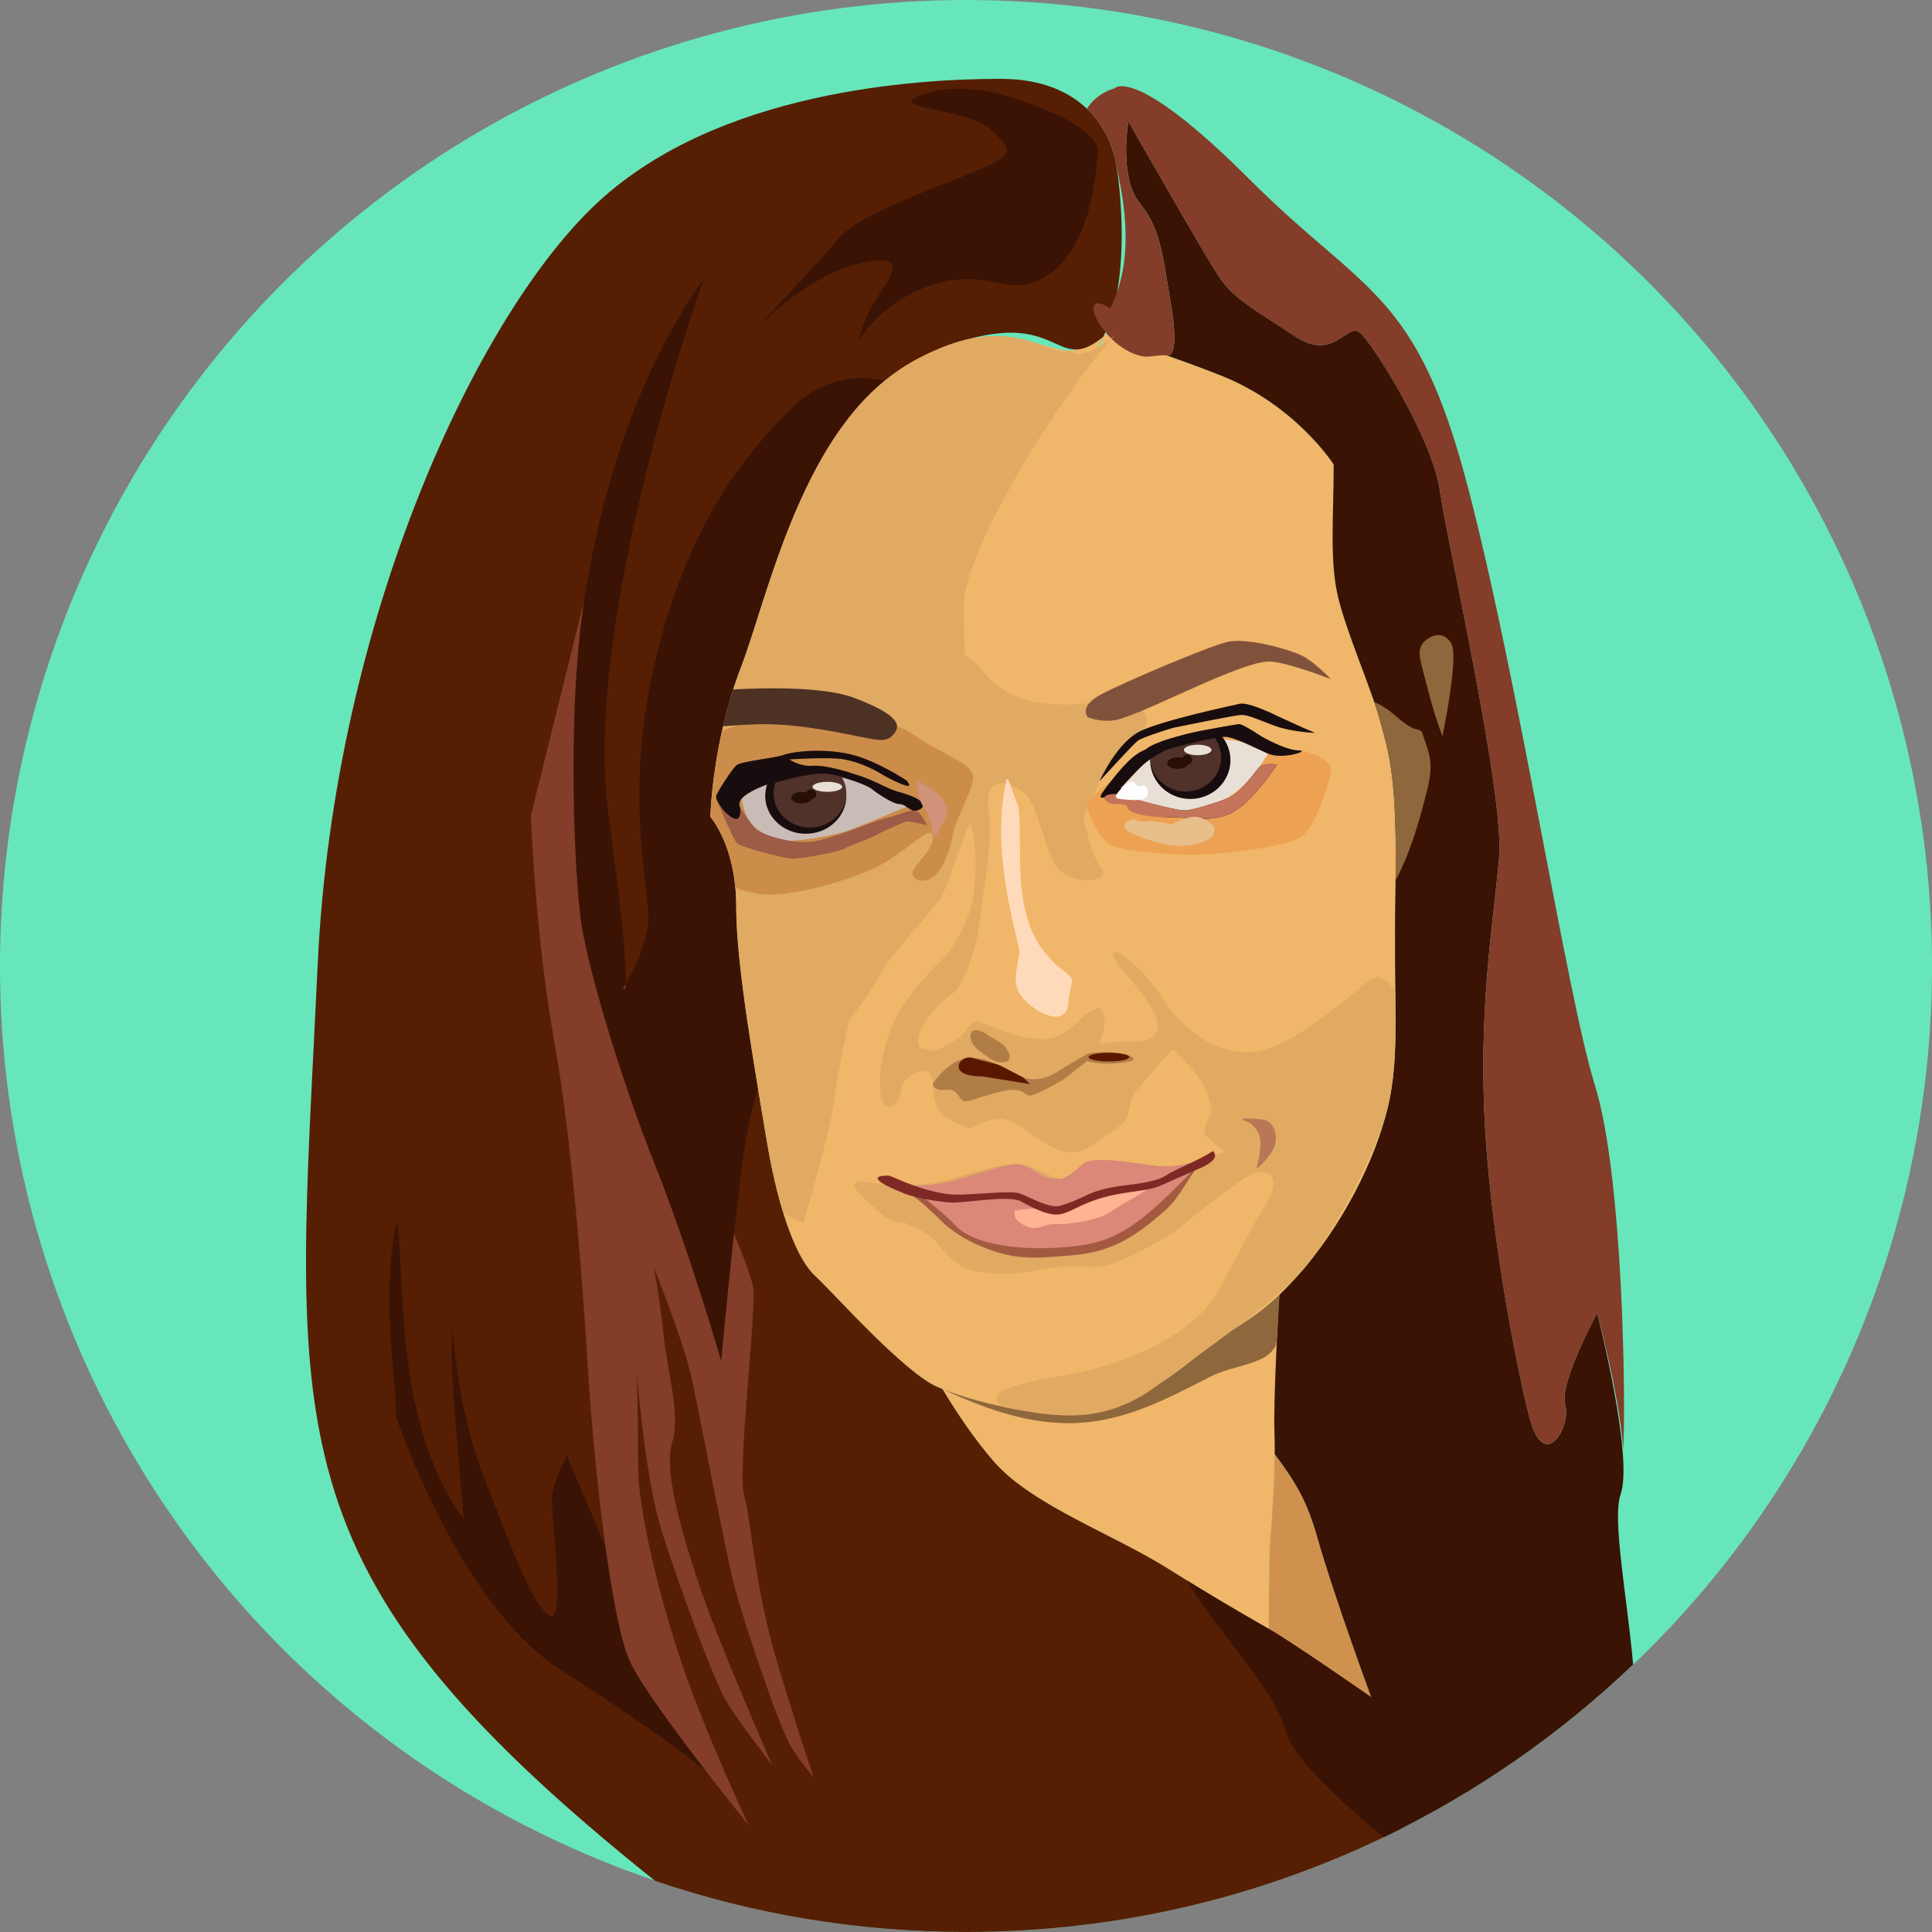<?xml version="1.0" encoding="UTF-8"?>
<!DOCTYPE svg PUBLIC "-//W3C//DTD SVG 1.1//EN" "http://www.w3.org/Graphics/SVG/1.1/DTD/svg11.dtd">
<!-- Creator: CorelDRAW 2021.5 -->
<svg xmlns="http://www.w3.org/2000/svg" xml:space="preserve" width="132.973mm" height="132.973mm" version="1.1" style="shape-rendering:geometricPrecision; text-rendering:geometricPrecision; image-rendering:optimizeQuality; fill-rule:evenodd; clip-rule:evenodd"
viewBox="0 0 657.71 657.71"
 xmlns:xlink="http://www.w3.org/1999/xlink"
 xmlns:xodm="http://www.corel.com/coreldraw/odm/2003">
 <rect x="0" y="0" width="657.71" height="657.71" fill="#808080" stroke="none"/>
 <defs>
  <style type="text/css">
   <![CDATA[
    .fil23 {fill:#FEFEFE}
    .fil10 {fill:#180D0E}
    .fil14 {fill:#270F07}
    .fil5 {fill:#3A1305}
    .fil9 {fill:#4D3224}
    .fil13 {fill:#50322A}
    .fil4 {fill:#561F03}
    .fil17 {fill:#5A1700}
    .fil0 {fill:#67E6BC}
    .fil29 {fill:#7E2924}
    .fil15 {fill:#81523B}
    .fil6 {fill:#833D29}
    .fil2 {fill:#8F673C}
    .fil20 {fill:#9C5C46}
    .fil21 {fill:#A45A41}
    .fil16 {fill:#B07D46}
    .fil18 {fill:#BA7758}
    .fil22 {fill:#C4745A}
    .fil19 {fill:#C9BCB7}
    .fil8 {fill:#CC8D4A}
    .fil3 {fill:#D0914F}
    .fil26 {fill:#D09278}
    .fil27 {fill:#DB8878}
    .fil7 {fill:#E0AA62}
    .fil24 {fill:#E8BE8A}
    .fil12 {fill:#E8DFD6}
    .fil11 {fill:#EDA253}
    .fil1 {fill:#F0B669}
    .fil28 {fill:#FEB392}
    .fil25 {fill:#FFDABA}
   ]]>
  </style>
 </defs>
 <g id="Plan_x0020_1">
  <circle class="fil0" cx="328.86" cy="328.86" r="328.86"/>
  <path class="fil1" d="M454.01 158.11c0,17.4 -1.45,32.63 1.45,44.95 2.9,12.33 11.6,31.9 14.5,42.78 2.9,10.88 5.8,18.85 5.08,56.56 -0.73,37.7 1.43,53.53 -1.86,71.07 -3.29,17.54 -14.25,40.57 -29.06,58.11 -14.8,17.54 -23.03,19.19 -31.25,25.77 -8.22,6.58 -22.48,19.19 -38.93,23.03 -16.45,3.84 -43.31,-3.29 -54.82,-8.22 -11.51,-4.93 -36.19,-32.9 -41.67,-37.83 -5.48,-4.93 -12.06,-19.74 -16.45,-46.05 -4.39,-26.32 -10.42,-59.76 -10.42,-80.04 0,-20.29 -8.77,-30.15 -8.77,-30.15 0,0 0.55,-25.22 10.42,-50.99 9.87,-25.77 23.98,-94.96 65.86,-107.63 41.88,-12.67 40.45,10.26 58,-6.69 -4.5,17.14 -2.51,-3.39 3.79,1.02 6.31,4.41 9.46,3.78 35.31,13.87 25.85,10.09 38.82,30.46 38.82,30.46z"/>
  <path class="fil1" d="M435.55 440.79c0,0 -2.16,34.58 -1.69,46.98 0.48,12.4 -0.95,30.99 -1.43,36.72 -0.48,5.72 -0.48,30.04 -0.48,30.04 0,0 -16.21,-9.06 -34.33,-20.5 -18.12,-11.44 -45.77,-21.46 -58.65,-35.76 -7.02,-7.8 -13.61,-17.86 -18.15,-25.4 12.28,4.87 37.44,11.18 53.13,7.52 16.45,-3.84 30.7,-16.45 38.93,-23.03 6.48,-5.19 12.97,-7.31 22.67,-16.57l0 0z"/>
  <path class="fil2" d="M435.55 440.79c-2.26,36.08 0.21,6.75 -1.16,17.12 -3.35,6.95 -14.11,6.43 -22.93,11.03 -30.13,15.72 -49.09,23.52 -90.64,3.92 12.28,4.87 37.44,11.18 53.13,7.52 16.45,-3.84 30.7,-16.45 38.93,-23.03 6.48,-5.19 12.97,-7.31 22.67,-16.57l0 0z"/>
  <path class="fil3" d="M433.95 495.03c7.21,9.69 10.92,15.67 14.63,28.79 5.41,19.11 18.21,53.96 18.21,53.96 0,0 -26.77,-18.64 -34.84,-23.26 0,0 0,-24.32 0.48,-30.04 0.39,-4.68 1.42,-17.98 1.52,-29.45z"/>
  <path class="fil4" d="M376.57 107.76c0.47,-0.9 0.95,-1.83 1.43,-2.8 0,0 -1.12,1.12 -1.43,2.8zm-0.99 6.9c9.37,-18.89 5.95,-50.28 4.28,-59.46 -1.67,-9.18 -10.01,-28.36 -39.2,-28.36 -29.19,0 -95.92,4.17 -136.8,41.71 -40.87,37.54 -90.19,141.74 -95.71,259.78 -7.42,158.86 -18.76,205.1 114.84,311.97 33.22,11.29 68.82,17.41 105.86,17.41 53.54,0 104.09,-12.81 148.77,-35.51 -1.92,-21.15 -10.83,-44.42 -10.83,-44.42 0,0 -26.77,-18.64 -34.84,-23.26 0,0 -16.21,-9.06 -34.33,-20.5 -18.12,-11.44 -45.77,-21.46 -58.65,-35.76 -7.02,-7.8 -13.61,-17.86 -18.15,-25.4 -0.6,-0.24 -1.16,-0.47 -1.7,-0.7 -11.51,-4.93 -36.19,-32.9 -41.67,-37.83 -5.48,-4.93 -12.06,-19.74 -16.45,-46.05 -4.39,-26.32 -10.42,-59.76 -10.42,-80.04 0,-20.29 -8.77,-30.15 -8.77,-30.15 0,0 0.55,-25.22 10.42,-50.99 9.87,-25.77 22.36,-89.98 65.86,-107.63 43.5,-17.65 40.06,9.42 57.48,-4.8zm57.45 401.87l-0 -0 -0 0.05 0 -0.05zm-72.99 -35.12c-0.52,-0.02 -1.04,-0.05 -1.57,-0.08 0.52,0.03 1.05,0.06 1.57,0.08zm-16.76 -2.12l-1.68 -0.34c0.56,0.12 1.12,0.23 1.68,0.34z"/>
  <path class="fil5" d="M239.68 94.64c-23.36,33.37 -35.04,72.58 -40.88,110.12 -5.84,37.54 -3.34,94.27 -0.83,110.12 2.5,15.85 13.35,52.55 25.03,81.75 11.68,29.2 22.52,66.74 22.52,66.74 0,0 4.88,-53.09 8.34,-75.08 0.75,-4.74 2.26,-10.94 4.15,-17.87 -3.71,-22.3 -7.42,-46.28 -7.42,-62.19 0,-20.29 -8.77,-30.15 -8.77,-30.15 0,0 0.55,-25.22 10.42,-50.99 8.45,-22.06 18.83,-72.31 48.94,-97.38 -9.03,-2.46 -21.2,-0.75 -30.63,8.31 -20.85,20.02 -38.37,45.88 -48.38,90.93 -10.01,45.05 -0,76.75 -1.67,86.76 -1.67,10.01 -8.34,20.86 -8.34,20.86 0,0 4.12,7.82 -5,-59.23 -9.13,-67.05 32.53,-182.69 32.53,-182.69zm-104.83 387.75c0,-12.07 -4.39,-36.21 -1.1,-59.26 3.29,-23.05 1.1,23.59 7.13,52.67 6.04,29.08 17.01,41.15 17.01,41.15 0,0 -3.29,-36.76 -3.84,-47.74 -0.55,-10.97 0,-17.01 0,-17.01 0,0 1.65,27.43 10.43,49.93 8.78,22.5 16.46,43.9 22.5,47.74 6.04,3.84 0,-36.21 1.1,-41.7 1.1,-5.49 4.94,-12.62 4.94,-12.62l13.15 31.16c2.42,17.44 5.39,33.13 8.66,39.67 4.01,8.03 15.86,24.03 25.65,36.72 0,0 -14.97,-12.61 -49.68,-34.7 -34.71,-22.09 -55.94,-86.01 -55.94,-86.01zm211.79 -448.45c0,0 -17.03,-6.94 -32.17,-1.89 -15.14,5.05 14.51,4.42 22.71,11.98 8.2,7.57 8.83,8.83 -8.83,15.77 -17.66,6.94 -37.22,14.51 -42.9,21.45 -5.68,6.94 -28.38,30.91 -28.38,30.91 0,0 17.03,-17.66 34.06,-22.08 17.03,-4.41 13.88,1.89 8.2,10.09 -5.68,8.2 -6.94,15.77 -6.94,15.77 0,0 8.2,-14.51 27.12,-19.56 18.92,-5.05 24.6,6.31 37.85,-3.15 13.25,-9.46 15.59,-31.19 16.4,-41 0.81,-9.81 -27.12,-18.29 -27.12,-18.29zm50.76 87.11c0.37,0.11 4.26,0.79 1.25,-17.26 -3.16,-18.93 -3.64,-25.77 -10.73,-34.71 -7.09,-8.94 -3.79,-27.77 -3.79,-27.77 0,0 25.88,45.44 30.92,53.01 5.05,7.57 12.62,11.36 25.88,20.2 13.25,8.84 17.67,-5.05 22.09,-1.26 4.42,3.79 24.61,35.97 27.14,53.64 2.52,17.67 22.09,103.5 20.2,124.96 -1.89,21.46 -6.56,47.78 -5.11,85.52 1.45,37.74 10.16,84.19 15.24,104.51 5.08,20.32 14.52,3.63 12.34,-3.63 -2.18,-7.26 10.89,-31.21 10.89,-31.21 0,0 12.51,48.76 7.98,61.69 -2.92,8.35 2.19,34.77 4.27,57.91 -24.9,23.78 -53.52,43.7 -84.9,58.78 -10.43,-8.47 -31.1,-26.3 -33.53,-36.43 -3.27,-13.62 -22.81,-32.91 -33.59,-51.04 15.4,9.51 28.01,16.56 28.01,16.56 8.07,4.62 34.84,23.26 34.84,23.26 0,0 -12.8,-34.85 -18.21,-53.96 -3.71,-13.12 -7.43,-19.1 -14.63,-28.79l0 -0c0.02,-2.55 -0,-5.01 -0.09,-7.26 -0.48,-12.4 1.69,-46.98 1.69,-46.98l-0 -0c2.61,-2.49 5.44,-5.48 8.58,-9.2 14.8,-17.54 25.77,-40.57 29.06,-58.11 3.29,-17.54 1.13,-33.37 1.86,-71.07 0.73,-37.7 -2.18,-45.68 -5.08,-56.56 -2.9,-10.88 -11.6,-30.45 -14.5,-42.78 -2.9,-12.33 -1.45,-27.55 -1.45,-44.95 0,0 -12.97,-20.37 -38.82,-30.46 -7.73,-3.02 -13.43,-5.07 -17.8,-6.6z"/>
  <path class="fil6" d="M180.72 277.66c0,0 1.45,40.62 7.98,76.9 6.53,36.27 10.16,89.95 11.61,113.89 1.45,23.94 7.26,83.43 14.51,97.94 7.25,14.51 40.1,55.04 40.1,55.04 0,0 -14.46,-30.51 -22.75,-54.98 -8.3,-24.47 -14.93,-53.09 -14.93,-67.2 0,-14.1 -0.42,-32.35 -0.42,-32.35 0,0 2.49,35.67 8.71,55.17 6.22,19.5 17.42,49.77 21.57,56.83 4.15,7.05 15.76,21.98 15.76,21.98 0,0 -19.08,-43.56 -25.3,-62.63 -6.22,-19.08 -11.61,-38.16 -8.71,-47.29 2.9,-9.13 -1.66,-24.06 -2.9,-36.09 -1.24,-12.03 -3.32,-23.23 -3.32,-23.23 0,0 9.96,24.47 12.86,37.75 2.9,13.27 11.2,57.66 14.52,70.52 3.32,12.86 15.35,48.12 19.08,54.34 3.73,6.22 7.92,10.74 7.92,10.74 0,0 -3.73,-10.37 -12.03,-37.75 -8.3,-27.38 -9.13,-49.37 -11.62,-58.08 -2.49,-8.71 4.16,-61.97 3.06,-70.75 -0.33,-2.65 -2.93,-9.64 -6.53,-18.41 -2.36,21.49 -4.37,43.38 -4.37,43.38 0,0 -10.84,-37.54 -22.52,-66.74 -11.68,-29.2 -22.52,-65.9 -25.03,-81.75 -1.08,-6.81 -2.15,-21.19 -2.57,-38.34l-0 -0.14 0 -0.05c-0.54,-22.71 0.08,-50.24 3.4,-71.58l-18.09 72.9zm32.34 57.35l-0.03 -0.08c-0.2,2.91 -0.87,1.63 -0.87,1.63 0,0 0.35,-0.57 0.9,-1.56z"/>
  <path class="fil6" d="M378 104.95c9.37,-18.89 3.53,-40.58 1.87,-49.75 -0.86,-4.73 -3.49,-12.11 -9.83,-18.16 3.27,-5.45 9.34,-6.95 9.34,-6.95 0,0 6.68,-8.35 45.91,30.89 39.23,39.23 56.76,37.56 74.29,104.35 17.53,66.78 33.78,173.43 43.38,204.15 9.6,30.72 10.54,107.97 9.64,123.62l0 0.01c-1.51,-19.4 -8.89,-46.04 -8.89,-46.04 0,0 -13.06,23.95 -10.89,31.21 2.18,7.26 -7.26,23.95 -12.34,3.63 -5.08,-20.32 -13.79,-66.77 -15.24,-104.51 -1.45,-37.74 3.22,-64.07 5.11,-85.52 1.89,-21.46 -17.67,-107.29 -20.2,-124.96 -2.52,-17.67 -22.72,-49.86 -27.14,-53.64 -4.42,-3.79 -8.84,10.1 -22.09,1.26 -13.25,-8.84 -20.83,-12.62 -25.88,-20.2 -5.05,-7.57 -30.92,-53.01 -30.92,-53.01 0,0 -3.3,18.83 3.79,27.77 7.09,8.94 7.57,15.78 10.73,34.71 3.01,18.05 -0.88,17.36 -1.25,17.26 -1.52,-0.53 -6.88,0.69 -8.11,0.28 -13.76,-2.25 -23.91,-24.32 -11.29,-16.38z"/>
  <path class="fil7" d="M379.89 113.78c-13.54,13.47 -52.25,72.07 -51.78,92.85 0.47,20.78 -0.86,14.81 3.57,18.61 4.42,3.79 9.1,17.26 39.13,14.14 30.04,-3.12 16.46,12.84 16.46,12.84l-12.98 13.73 -5.46 12.11c0,0 2.49,13.3 6.23,17.87 3.74,4.57 -12.4,6.41 -16.59,-2.82 -4.19,-9.23 -5.44,-19.62 -10.01,-23.36 -4.57,-3.74 -13.56,-6.21 -11.91,5.33 1.65,11.54 -2.12,29.58 -2.98,37.88 -0.87,8.29 -5.01,22.37 -9.71,25.63 -4.7,3.25 -10.48,9.76 -11.2,14.82 -0.72,5.06 3.11,3.26 4.53,4.21 1.43,0.95 9.98,-4.04 12.6,-7.84 2.61,-3.8 3.8,-1.66 9.51,0.48 5.7,2.14 13.31,4.52 19.01,3.09 5.7,-1.43 8.55,-6.18 12.6,-8.79 4.04,-2.61 4.28,-1.19 4.99,1.9 0.71,3.09 -1.66,8.79 -1.66,8.79 0,0 5.23,-0.71 12.36,-0.71 7.13,0 8.79,-4.28 6.65,-9.27 -2.14,-4.99 -12.6,-16.64 -12.6,-16.64 0,0 -5.46,-9.03 3.57,-1.9 9.03,7.13 12.83,16.16 15.92,19.01 3.09,2.85 11.84,13.42 26.14,12.32 14.29,-1.1 32.73,-19.23 40.68,-24.74 2.41,-1.67 5.24,0.32 8.04,4.03l0.01 0.64 0 0.06 0.01 0.7 0 0.36 0 0.33 0.01 0.68 0 0.1 0.01 0.58 0 0.51 0.01 0.82 0 0.25 0 0.41 0.01 1.3 0 0.39 0 0.25 0 0.63 0 0.15 0 0.48 0 0.53 0 0.09 0 0.62 0 0.61 -0 0.61 0 0.05 -0 0.55 -0 0.42 -0 0.18 -0 0.59 -0 0.19 -0.01 0.4 -0 0.55 -0 0.04 -0.01 0.58 -0 0.32 -0 0.25 -0.01 0.57 -0 0.1 -0.01 0.47 -0.01 0.45 -0 0.12 -0.01 0.56 -0.01 0.23 -0.01 0.33 -0.02 0.55 0 0.01 -0.02 0.53 -0.01 0.35 -0.01 0.19 -0.02 0.54 -0 0.14 -0.02 0.4 -0.02 0.47 -0 0.06 -0.03 0.53 -0.01 0.26 -0.02 0.27 -0.03 0.53 -0 0.06 -0.03 0.46 -0.02 0.38 -0.01 0.14 -0.04 0.52 -0.01 0.18 -0.03 0.34 -0.04 0.5 -0 0.01 -0.04 0.52 -0.03 0.3 -0.02 0.21 -0.05 0.51 -0.01 0.1 -0.06 0.66 -0.02 0.17 -0.01 0.09 -0.05 0.51 -0.02 0.22 -0.03 0.29 -0.06 0.51 -0 0.03 -0.06 0.48 -0.04 0.34 -0.02 0.16 -0.07 0.51 -0.02 0.15 -0.05 0.36 -0.06 0.46 -0.01 0.05 -0.07 0.5 -0.04 0.27 -0.04 0.24 -0.08 0.51 -0.01 0.07 -0.07 0.43 -0.06 0.39 -0.02 0.12 -0.09 0.51 -0.03 0.19 -0.06 0.31 -0.09 0.51c-3.29,17.54 -20.09,47.49 -29.06,58.11 -10.1,11.97 -35.68,29.04 -49.45,39.51 -18.2,13.83 -34.06,11.75 -53.07,7.85 0,0 -12.17,-5.46 17.95,-10.24 30.12,-4.78 45.42,-17.21 50.68,-22.95 5.26,-5.74 14.82,-26.78 19.6,-33.95 4.78,-7.17 3.99,-10.27 2.8,-11.7 -1.19,-1.43 -4.28,-2.38 -10.46,1.9 -6.18,4.28 -18.07,13.79 -20.92,16.17 -2.85,2.38 -17.35,10.46 -23.54,12.36 -6.18,1.9 -12.36,-0.71 -23.3,1.66 -10.94,2.38 -18.31,1.43 -23.78,0.24 -5.47,-1.19 -10.7,-8.08 -12.6,-10.46 -1.9,-2.38 -9.98,-5.7 -9.98,-5.7 0,0 -4.49,0.11 -7.77,-2.9 -3.28,-3.01 -16.13,-12.58 -4.92,-10.94 11.21,1.64 19.96,1.37 30.35,-1.64 10.39,-3.01 18.87,-5.74 23.24,-4.1 4.37,1.64 9.84,3.83 12.3,5.19 2.46,1.37 6.56,-2.19 9.02,-4.1 2.46,-1.92 9.84,-1.91 17.5,-1.09 7.66,0.82 15.31,0 19.41,-1.37 4.1,-1.37 9.84,-3.01 9.84,-3.01 0,0 -3.28,-3.01 -6.01,-5.2 -2.73,-2.19 1.45,-8.12 1.45,-8.12 0,0 -0.42,-6.24 -3.74,-11.23 -3.33,-4.99 -9.56,-10.81 -9.56,-10.81 0,0 -3.33,3.74 -5.82,6.65 -2.49,2.91 -4.72,5.75 -6.63,7.66 -1.91,1.91 -2.19,7.38 -3.55,9.84 -1.37,2.46 -7.38,6.02 -10.66,8.2 -3.28,2.19 -7.38,4.65 -13.94,1.37 -6.56,-3.28 -12.58,-9.3 -17.23,-9.84 -4.65,-0.55 -10.94,3.28 -10.94,3.28 0,0 -7.11,-1.91 -10.12,-5.2 -3.01,-3.28 -2.73,-11.21 -2.73,-11.21 0,0 -0.55,-3.28 -3.28,-3.28 -2.73,0 -7.13,3.17 -7.38,5.74 -0.73,7.51 -7.39,10.21 -7.31,-1.15 0.07,-9.15 2.49,-18.71 8.32,-27.45 5.82,-8.73 14.14,-16.22 14.14,-16.22 0,0 8.41,-10.28 9.67,-22.54 1.26,-12.26 -0.63,-20.13 -1.26,-22.33 -0.63,-2.2 -7.23,20.13 -10.06,24.84 -2.83,4.72 -16.98,19.18 -20.76,26.42 -3.77,7.23 -10.38,15.1 -10.38,15.1 0,0 -4.26,18.24 -5.36,28.14 -1.1,9.9 -10.45,41.25 -10.45,41.25 0,0 -3.08,-0.84 -6.9,-3.67 -2.02,-6.62 -3.92,-14.69 -5.52,-24.29 -4.39,-26.32 -10.42,-59.76 -10.42,-80.04 0,-20.29 -8.77,-30.15 -8.77,-30.15 0,0 0.55,-25.22 10.42,-50.99 9.87,-25.77 20.96,-81.38 56.19,-102.66 35.23,-21.28 48.68,-1.73 55.8,-5.14 4.51,4.46 15.67,-5.5 15.67,-5.5z"/>
  <path class="fil8" d="M311.48 250.4c8.5,5.98 17.94,8.81 19.51,12.9 1.57,4.09 -5.32,13.92 -6.61,20.77 -4.01,21.25 -15.42,16.18 -13.53,12.27 1.38,-2.86 7.55,-7.87 6.61,-11.96 -0.94,-4.09 -10.7,7.87 -22.97,12.59 -12.27,4.72 -22.34,6.92 -30.52,7.55 -4.17,0.32 -9.24,-0.75 -13.63,-2.21 -1.45,-16.3 -8.51,-24.25 -8.51,-24.25 0,0 0.27,-12.56 3.9,-29.01 5.4,-2.98 14.67,-5.16 30.04,-5.95 24.49,-1.27 35.72,7.3 35.72,7.3z"/>
  <path class="fil9" d="M249.56 234.73c0,0 28.48,-2.04 41.31,2.87 12.83,4.91 16.38,8.46 13.65,12.01 -2.73,3.55 -5.19,2.46 -16.38,0.27 -11.19,-2.18 -21.36,-3.71 -31.66,-3.28 -4.55,0.19 -7.96,0.43 -10.35,0.63 0.93,-4 2.06,-8.21 3.43,-12.51z"/>
  <path class="fil2" d="M475.09 299.71c5.26,-9.71 8.71,-22.25 10.9,-31.35 2.2,-9.09 0.31,-12.23 -1.25,-17.25 -1.57,-5.02 -1.04,0.17 -9.41,-7.21 -2.77,-2.44 -5.32,-4.02 -7.5,-4.89 0.86,2.51 1.6,4.82 2.13,6.83 2.83,10.61 5.66,18.47 5.12,53.86l0 0z"/>
  <path class="fil2" d="M491.06 250.63c0,0 -2.68,-6.8 -4.95,-15.88 -2.27,-9.07 -4.12,-12.99 -1.65,-15.88 2.47,-2.89 7.22,-4.33 9.69,0.41 2.47,4.74 -3.09,31.34 -3.09,31.34z"/>
  <path class="fil10" d="M374.3 265.94c0,0 5.94,-13.3 14.01,-17.09 8.07,-3.8 30.62,-8.55 33.71,-9.26 3.09,-0.71 12.58,4.04 12.58,4.04l8.31 3.8 4.79 2.07c0,0 -7.74,-0.27 -13.44,-2.31 -5.7,-2.04 -9.37,-3.94 -11.81,-3.8 -2.44,0.14 -22.95,4.35 -22.95,4.35 0,0 -10.46,3.12 -12.22,4.48 -1.77,1.36 -12.98,13.73 -12.98,13.73z"/>
  <path class="fil11" d="M370.17 272.65c-1.08,1.8 3.41,12.39 7.36,14.73 3.95,2.33 16.52,3.23 25.86,3.59 9.34,0.36 32.15,-2.34 38.43,-5.39 6.29,-3.05 10.24,-18.68 11.31,-22.63 1.08,-3.95 -6.77,-6.92 -10,-7.35l-0 0c0.81,0.58 -7.05,2.86 -11.46,0.96 -3.73,-1.61 -8.2,-3.97 -11.64,-5.08l-0 0c-1.57,-0.31 -8.65,0.53 -15.68,1.72 -3.54,0.87 -6.68,1.76 -7.7,2.28 -2.24,1.12 -9.17,3.27 -10.3,3.62 -5.36,4.44 -16.18,13.56 -16.18,13.56zm72.08 -17.18c-0.83,-0.13 -1.98,-0.32 -3.33,-0.55 1.17,0.33 2.32,0.55 3.33,0.55z"/>
  <path class="fil12" d="M381.58 268.23c0,0 8.87,-8.81 11.22,-12.28 2.35,-3.46 15.09,-3.82 21.16,-4.14 6.07,-0.33 9.37,0.89 11.95,2.1 2.58,1.21 5.77,2.66 5.77,2.66 0,0 -1.45,2.45 -3.49,5.2 -0.45,0.54 -1.01,1.29 -1.68,2.14l-0 0 -0.01 0.01c-2.73,3.27 -6.48,7.14 -12.07,9.13l-0.96 0.32 -0.01 0c-3,0.91 -6.49,1.88 -9.78,2.52 -0.29,0.02 -0.56,0.02 -0.81,0.01 -2.4,-0.14 -11.36,-2.28 -16.04,-3.72 -2.86,-1.99 -5.21,-3.92 -5.24,-3.94l-0 -0z"/>
  <path class="fil10" d="M415.78 250.46c1.94,2.27 3.1,5.18 3.1,8.36 0,7.27 -6.12,13.17 -13.66,13.17 -7.54,0 -13.66,-5.9 -13.66,-13.17 0,-0.57 0.04,-1.13 0.11,-1.67 1.87,-0.65 3.62,-1.31 4.6,-1.8 2.24,-1.12 13.12,-3.81 19.51,-4.88z"/>
  <path class="fil13" d="M412.96 250.46c1.71,2.01 2.74,4.58 2.74,7.38 0,6.42 -5.4,11.63 -12.07,11.63 -6.67,0 -12.07,-5.21 -12.07,-11.63 0,-0.5 0.03,-0.99 0.1,-1.48 1.65,-0.58 3.2,-1.16 4.06,-1.59 1.98,-0.99 11.59,-3.36 17.24,-4.31z"/>
  <path class="fil14" d="M404.13 256.96c0.97,0 1.75,0.74 1.75,1.65 0,0.84 -0.66,1.53 -1.51,1.64 -0.38,0.86 -1.79,1.5 -3.48,1.5 -1.98,0 -3.58,-0.88 -3.58,-1.96 0,-1.08 1.6,-1.96 3.58,-1.96 0.57,0 1.11,0.07 1.59,0.2 0.25,-0.63 0.89,-1.08 1.65,-1.08z"/>
  <ellipse class="fil12" cx="407.74" cy="255.31" rx="4.7" ry="1.79"/>
  <path class="fil15" d="M370.4 244.2c0,0 -3.61,-3.61 4.69,-7.94 8.3,-4.33 35.77,-16 42.59,-17.69 6.83,-1.69 21.3,2.53 25.63,4.69 4.33,2.17 9.75,7.94 9.75,7.94 0,0 -16.17,-6.35 -21.58,-5.99 -10.14,0.67 -38.24,15.82 -49.9,19.47 -5.77,1.8 -11.18,-0.48 -11.18,-0.48z"/>
  <path class="fil16" d="M370.04 358.85c4.26,-1.42 12.79,-0.41 14.62,0.61 1.83,1.01 2.44,1.83 -3.46,2.37 -5.76,0.9 -11.16,-0.54 -11.16,-0.54 0,0 -4.14,3.06 -6.48,5.04 -2.34,1.98 -11.34,6.66 -12.96,6.66 -1.62,0 -2.16,-2.7 -7.74,-1.8 -5.58,0.9 -12.06,3.6 -14.22,3.78 -2.16,0.18 -2.02,-4.44 -6.48,-3.96 -4.46,0.48 -4.63,-1.97 -4.63,-1.97 0,0 4.81,-7.93 11.82,-8.83 7.02,-0.9 15.12,4.86 17.82,6.12 2.7,1.26 7.2,1.98 12.42,-1.26 5.22,-3.24 10.44,-6.22 10.44,-6.22z"/>
  <path class="fil17" d="M334.53 366.45c-4.38,0 -7.85,-0.89 -8.16,-3.08 -0.32,-2.19 2.6,-4.02 4.85,-3.19 2.25,0.83 7.92,1.88 9.39,2.62 1.47,0.74 7.66,3.97 7.66,3.97l2.35 2.29 -16.09 -2.6z"/>
  <ellipse class="fil17" cx="377.52" cy="359.88" rx="6.93" ry="1.48"/>
  <path class="fil18" d="M423.73 381.53c2.34,0.5 5.41,3.55 5.35,7.64 -0.06,3.84 -0.79,6.48 -1.22,7.92 -0.16,0.54 0.13,0.62 0.62,0.21 1.82,-1.5 4.9,-4.93 5.61,-7.78 0.98,-3.94 -0.89,-7.61 -3.49,-8.24 -1.56,-0.38 -4.36,-0.47 -6.34,-0.53 -1.06,-0.03 -1.74,0.51 -0.53,0.77z"/>
  <path class="fil19" d="M308.58 274.61c0,0 -11.79,5.04 -18.27,7.56 -6.47,2.52 -16.4,3.77 -21.36,4.08 -4.96,0.31 -11.54,-3.41 -13.71,-6.55 -2.17,-3.14 -2.72,-7.85 -2.72,-7.85 0,0 3.46,-3.57 10.2,-5.3 6.74,-1.73 14.26,-5.51 19.92,-3.49 5.66,2.02 17.07,5.17 19.11,6.74 2.04,1.57 6.83,4.82 6.83,4.82z"/>
  <path class="fil20" d="M308.64 265.72c0,0 -10.34,-6.89 -19.11,-8.93 -8.77,-2.04 -18.95,-1.1 -22.56,0.16 -3.6,1.25 -14.72,2.19 -16.29,3.6 -1.57,1.41 -6.73,9.4 -6.89,10.49 -0.16,1.1 5.8,14.57 7.05,15.98 1.25,1.41 16.13,5.17 18.64,5.33 2.51,0.16 16.45,-2.35 18.01,-3.45 1.57,-1.1 8.61,-3.29 10.96,-4.7 2.35,-1.41 9.4,-4.39 10.34,-4.54 0.94,-0.16 6.74,1.25 6.74,1.25 0,0 -1.57,-3.6 -3.29,-4.7 -1.72,-1.1 -6.11,1.25 -10.81,2.35 -4.7,1.1 -18.17,7.21 -25.38,7.99 -7.2,0.78 -16.92,-2.66 -18.64,-4.23 -1.72,-1.57 -5.48,-7.52 -5.48,-7.52 0,0 -1.1,-1.72 1.41,-3.76 2.51,-2.04 7.05,-3.91 11.12,-5.01 4.07,-1.1 10.34,-2.51 14.88,-2.66 4.54,-0.16 15.51,3.6 17.39,5.17 1.88,1.57 7.36,5.17 9.4,5.17 2.04,0 3.32,1.95 4.72,2.23 1.39,0.28 4.37,-0.82 2.96,-2.7 -1.41,-1.88 -5.64,-2.98 -8.77,-3.92 -3.13,-0.94 -7.05,-3.45 -12.22,-5.17 -5.17,-1.72 -11.9,-3.76 -16.29,-3.45 -4.39,0.31 -7.83,-2.19 -7.83,-2.19 0,0 10.02,-0.63 15.98,-0.31 5.95,0.31 12.37,3.44 15.19,5.17 2.82,1.72 6.42,3.45 8.61,4.07 2.19,0.63 0.16,-1.72 0.16,-1.72z"/>
  <path class="fil10" d="M308.64 265.72c0,0 -10.34,-6.89 -19.11,-8.93 -8.77,-2.04 -18.95,-1.1 -22.56,0.16 -3.6,1.25 -14.72,2.19 -16.29,3.6 -1.57,1.41 -6.73,9.4 -6.89,10.49 -0.4,2.76 9.29,13.42 8.14,3.76 0,0 -1.1,-1.72 1.41,-3.76 2.51,-2.04 7.05,-3.91 11.12,-5.01 4.07,-1.1 10.34,-2.51 14.88,-2.66 4.54,-0.16 15.51,3.6 17.39,5.17 1.88,1.57 7.36,5.17 9.4,5.17 2.04,0 3.32,1.95 4.72,2.23 1.39,0.28 4.37,-0.82 2.96,-2.7 -1.41,-1.88 -5.64,-2.98 -8.77,-3.92 -3.13,-0.94 -7.05,-3.45 -12.22,-5.17 -5.17,-1.72 -11.9,-3.76 -16.29,-3.45 -4.39,0.31 -7.83,-2.19 -7.83,-2.19 0,0 10.02,-0.63 15.98,-0.31 5.95,0.31 12.37,3.44 15.19,5.17 2.82,1.72 6.42,3.45 8.61,4.07 2.19,0.63 0.16,-1.72 0.16,-1.72z"/>
  <path class="fil10" d="M286.33 264.58c1.13,1.88 1.78,4.04 1.78,6.35 0,7.13 -6.18,12.91 -13.8,12.91 -7.62,0 -13.8,-5.78 -13.8,-12.91 0,-1.44 0.25,-2.82 0.71,-4.11 0.77,-0.25 1.54,-0.48 2.3,-0.69 4.24,-1.14 10.75,-2.61 15.48,-2.77 1.78,-0.06 4.51,0.46 7.33,1.21z"/>
  <path class="fil13" d="M286.51 264.45c1.02,1.68 1.6,3.62 1.6,5.69 0,6.39 -5.54,11.57 -12.37,11.57 -6.83,0 -12.37,-5.18 -12.37,-11.57 0,-1.29 0.22,-2.53 0.64,-3.69 0.69,-0.23 1.38,-0.43 2.06,-0.61 3.8,-1.02 9.64,-2.34 13.87,-2.48 1.6,-0.05 4.05,0.41 6.57,1.09z"/>
  <ellipse class="fil12" cx="281.66" cy="267.86" rx="5.06" ry="1.7"/>
  <path class="fil14" d="M276.13 268.73c0.97,0 1.75,0.74 1.75,1.65 0,0.84 -0.66,1.53 -1.51,1.64 -0.37,0.86 -1.79,1.5 -3.48,1.5 -1.98,0 -3.58,-0.88 -3.58,-1.96 0,-1.08 1.6,-1.96 3.58,-1.96 0.57,0 1.11,0.07 1.59,0.2 0.25,-0.63 0.89,-1.08 1.65,-1.08z"/>
  <path class="fil21" d="M408.22 396.26c-3.58,4.77 -6.94,11.75 -11.57,15.8 -10.91,9.55 -18.74,14.46 -33.13,15.4 -4.8,0.31 -11.03,1.18 -17.43,0.3 -7.58,-1.04 -18.79,-5.25 -25.86,-12.32 -3.1,-3.1 -7.01,-6.74 -10.35,-8.89 -3.34,-2.15 -4.67,0.21 1.53,-0.03 6.2,-0.24 29.16,-10.16 36.47,-5.75 7.31,4.41 13.47,2.35 15.85,1.22 2.38,-1.13 5.72,-4.29 12.64,-4.29 6.91,0 18.86,1.11 21.19,0.93 2.34,-0.18 10.65,-2.36 10.65,-2.36z"/>
  <path class="fil16" d="M335.92 352.04c0.75,0.82 5.12,2.73 6.42,4.51 1.3,1.78 2.55,4.71 -0.55,5.05 -3.1,0.34 -4.78,-1.36 -7.65,-3.28 -2.87,-1.91 -4.57,-4.92 -3.41,-6.9 1.16,-1.98 5.19,0.61 5.19,0.61z"/>
  <path class="fil10" d="M434.82 260.26c-0.9,1.26 -9.16,13.83 -16.34,16.88 -7.18,3.05 -14.73,0.9 -19.75,1.08 -5.03,0.18 -12.39,-1.8 -13.83,-3.77 -1.44,-1.97 -2.33,-2.69 -6.11,-3.05 -3.77,-0.36 -6.72,2.31 -0.54,-5.54 6.17,-7.85 9.06,-9.63 11.73,-10.72 2.26,-1.76 3.99,-2.12 5.17,-2.66 1.18,-0.54 8.28,-2.71 14.12,-3.8 5.84,-1.09 11.13,-2.04 12.49,-2.17 1.36,-0.14 7.33,4.08 8.96,4.89 1.63,0.81 7.6,4.07 11.54,4.07 3.94,0 -5.57,3.26 -10.59,1.09 -5.02,-2.17 -11.41,-5.7 -14.8,-5.7 -3.4,0 -18.45,3.72 -20.23,4.62 -7.43,3.72 -9.42,6.78 -15.07,12.76 0,0 0.62,1.91 2.6,2.99 1.98,1.08 15.62,4.49 18.68,4.67 3.05,0.18 9.34,-2.16 14.37,-3.77 5.03,-1.62 9.88,-9.34 11.49,-10.95 1.62,-1.62 6.11,-0.9 6.11,-0.9z"/>
  <path class="fil22" d="M434.82 260.26c-0.9,1.26 -9.16,13.83 -16.34,16.88 -7.18,3.05 -14.73,0.9 -19.75,1.08 -5.03,0.18 -13.9,-0.64 -14.85,-3.22 -0.95,-2.57 -5.69,0.27 -7.77,-2.9 -1.17,-1.78 4.29,-2.52 8.07,-0.89 2.07,0.89 15.62,4.49 18.68,4.67 3.05,0.18 9.34,-2.16 14.37,-3.77 5.03,-1.62 9.88,-9.34 11.49,-10.95 1.62,-1.62 6.11,-0.9 6.11,-0.9z"/>
  <path class="fil23" d="M386.33 266.54c-0.71,-0.87 -1.26,-0.87 -3.16,0.63 -1.89,1.5 -3.31,3.32 -3.31,4.03 0,0.71 1.18,0.87 4.89,1.11 3.71,0.24 5.84,-0.24 6,-2.21 0.16,-1.97 -1.03,-3.32 -2.21,-2.61 -1.18,0.71 -2.21,-0.95 -2.21,-0.95z"/>
  <path class="fil24" d="M398.92 280.71c-7.57,-2.1 -10.09,-0.42 -11.98,-1.47 -1.89,-1.05 -5.05,1.05 -3.99,2.73 1.05,1.68 9.04,4.62 14.71,5.68 5.67,1.05 12.61,-0.42 14.92,-2.94 2.31,-2.52 0,-4.83 -3.78,-6.31 -3.78,-1.47 -9.88,2.31 -9.88,2.31z"/>
  <path class="fil25" d="M346.66 274.49c-3.87,-9.67 -3.55,-12.57 -4.84,-4.84 -4.09,24.54 5.52,51.56 5.16,54.8 -0.64,5.8 -3.22,10.96 1.93,16.12 5.16,5.16 14.18,9.03 14.83,0.64 0.65,-8.38 3.41,-6.76 -2.53,-11.42 -18.54,-14.57 -12.46,-39.92 -14.55,-55.3z"/>
  <path class="fil26" d="M312.16 265.82c0,0 5.83,2.67 8.25,5.58 2.43,2.91 2.43,5.1 1.21,7.77 -1.21,2.67 -3.64,6.31 -3.64,6.31 0,0 -0.97,-7.04 -3.4,-10.43 -2.43,-3.4 -2.43,-9.22 -2.43,-9.22z"/>
  <path class="fil27" d="M309.25 403.4c0,0 6.51,1.13 17.12,-1.95 10.61,-3.07 18.28,-5.98 21.38,-4.95 5.56,1.85 6.77,4.78 12.47,4.82 2.14,0.02 3.7,-0.84 8.39,-5.05 3.58,-3.21 18.87,0.02 26.07,0.72 7.2,0.7 15.29,-2.58 15.29,-2.58 -24.2,25.47 -30.96,29.29 -50.49,30.36 -14.93,0.81 -28.95,-1.67 -34.29,-7.67 -4.46,-5.01 -16.77,-13.82 -15.94,-13.7z"/>
  <path class="fil28" d="M345.53 412.15c0.04,-0.87 -1.04,2.37 1.76,4.15 2.81,1.78 4.84,2.35 7.99,1.12 3.15,-1.22 4.35,-0.48 7.41,-0.76 3.06,-0.28 11.57,-1.33 15.57,-4.24 4,-2.92 12.54,-6.99 12.97,-8.21 0.43,-1.22 -5.28,-0.41 -10.24,1.24 -4.96,1.64 -21.73,5.94 -26.84,5.94 -5.11,0 -8.62,0.77 -8.62,0.77z"/>
  <path class="fil29" d="M347.31 406.34c3.54,1.4 10.16,5.06 13.26,4.2 9.6,-2.65 9.12,-5.28 22.01,-6.96 4.23,-0.55 10.71,-1.15 14.14,-3.31 4.32,-2.71 10.91,-4.98 16.16,-8.39 0,0 3.43,2.35 -4.17,5.73 -7.59,3.38 -8.89,3.85 -13.53,5.96 -4.65,2.11 -11.26,1.83 -19.08,3.94 -7.81,2.11 -10.75,4.75 -14.71,5.77 -3.96,1.02 -9.82,-2.08 -13.74,-4.26 -3.91,-2.18 -17.64,0.33 -23.2,0.38 -2.43,0.02 -11.77,-1.19 -16.81,-3.19 -8.25,-3.27 -12.21,-6.01 -5.28,-6.01 1.32,0 9.26,4.71 20.14,6.29 5.94,0.86 21.26,-1.55 24.8,-0.15z"/>
 </g>
</svg>
